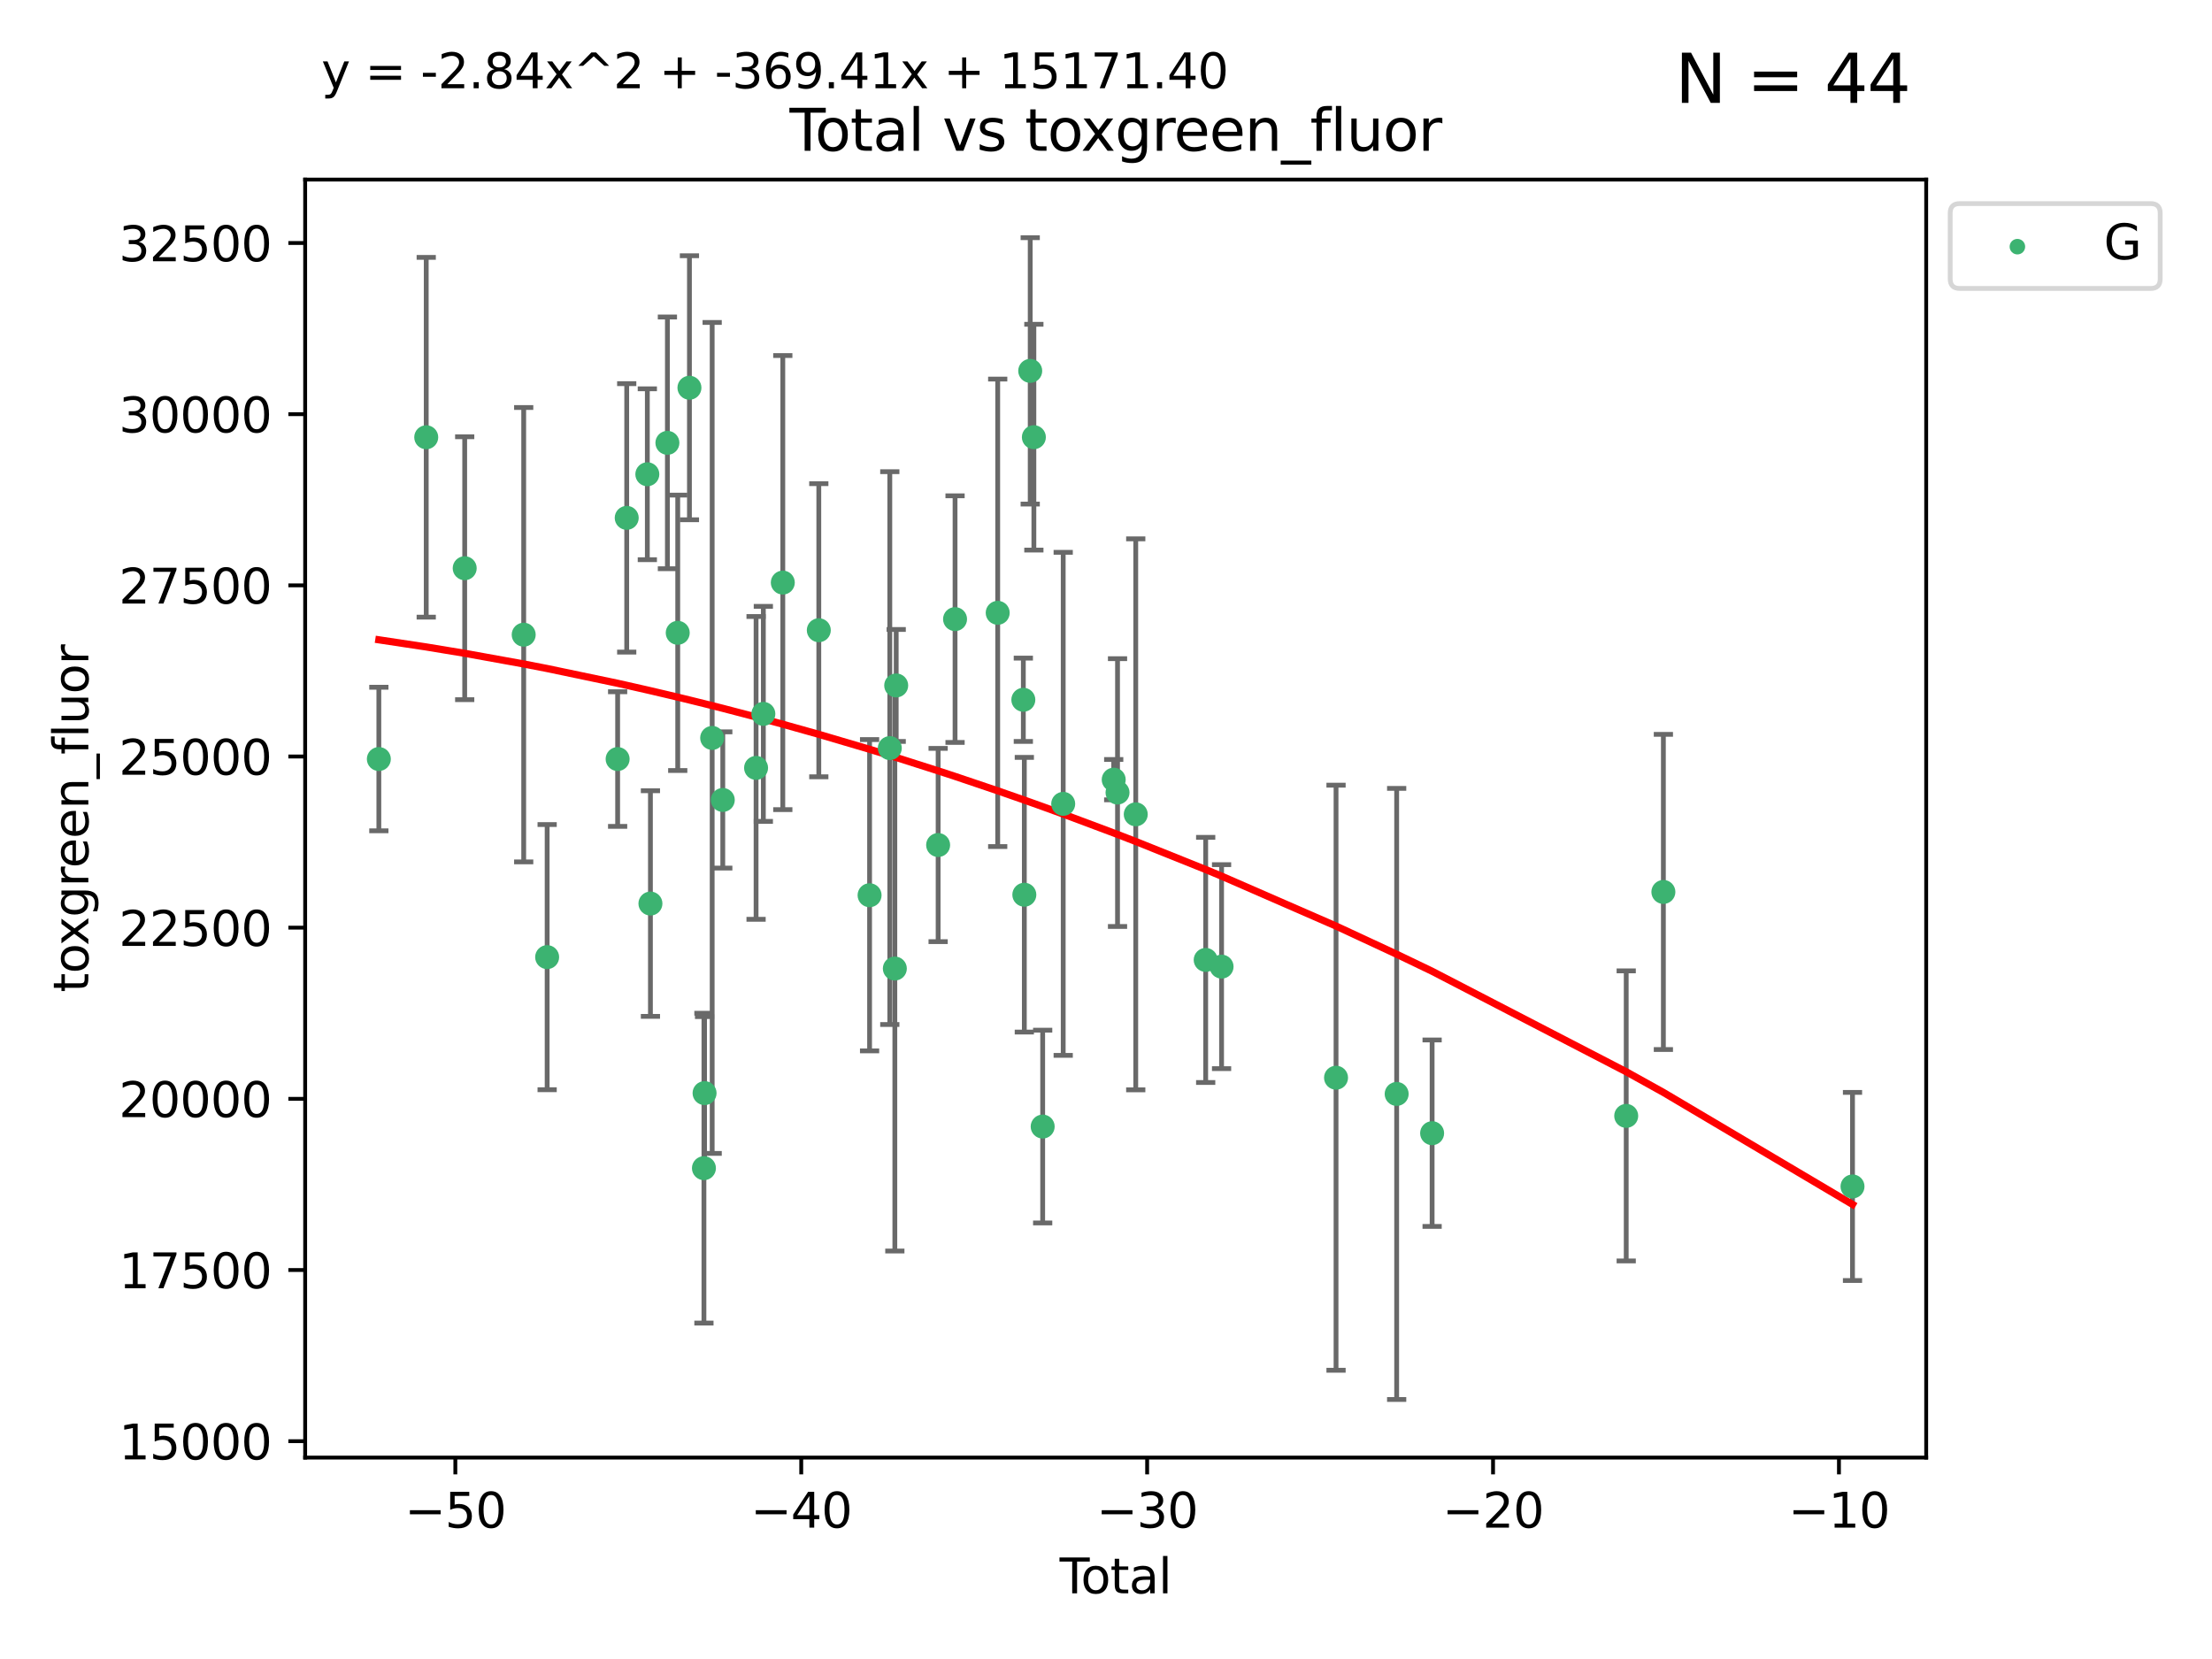 <?xml version="1.0" encoding="utf-8" standalone="no"?>
<!DOCTYPE svg PUBLIC "-//W3C//DTD SVG 1.1//EN"
  "http://www.w3.org/Graphics/SVG/1.1/DTD/svg11.dtd">
<svg xmlns:xlink="http://www.w3.org/1999/xlink" width="460.8pt" height="345.6pt" viewBox="0 0 460.8 345.6" xmlns="http://www.w3.org/2000/svg" version="1.1">
 <defs>
  <style type="text/css">*{stroke-linejoin: round; stroke-linecap: butt}</style>
 </defs>
 <g id="figure_1">
  <g id="patch_1">
   <path d="M 0 345.6 
L 460.8 345.6 
L 460.8 0 
L 0 0 
z
" style="fill: #ffffff"/>
  </g>
  <g id="axes_1">
   <g id="patch_2">
    <path d="M 63.571 303.64 
L 401.26 303.64 
L 401.26 37.411 
L 63.571 37.411 
z
" style="fill: #ffffff"/>
   </g>
   <g id="PathCollection_1">
    <defs>
     <path id="m7660c2200c" d="M 0 1.118 
C 0.297 1.118 0.581 1 0.791 0.791 
C 1 0.581 1.118 0.297 1.118 0 
C 1.118 -0.297 1 -0.581 0.791 -0.791 
C 0.581 -1 0.297 -1.118 0 -1.118 
C -0.297 -1.118 -0.581 -1 -0.791 -0.791 
C -1 -0.581 -1.118 -0.297 -1.118 0 
C -1.118 0.297 -1 0.581 -0.791 0.791 
C -0.581 1 -0.297 1.118 0 1.118 
z
" style="stroke: #3cb371"/>
    </defs>
    <g clip-path="url(#p2920015cc1)">
     <use xlink:href="#m7660c2200c" x="78.921" y="158.12" style="fill: #3cb371; stroke: #3cb371"/>
     <use xlink:href="#m7660c2200c" x="88.792" y="91.091" style="fill: #3cb371; stroke: #3cb371"/>
     <use xlink:href="#m7660c2200c" x="96.805" y="118.37" style="fill: #3cb371; stroke: #3cb371"/>
     <use xlink:href="#m7660c2200c" x="109.096" y="132.218" style="fill: #3cb371; stroke: #3cb371"/>
     <use xlink:href="#m7660c2200c" x="113.98" y="199.386" style="fill: #3cb371; stroke: #3cb371"/>
     <use xlink:href="#m7660c2200c" x="128.664" y="158.123" style="fill: #3cb371; stroke: #3cb371"/>
     <use xlink:href="#m7660c2200c" x="130.556" y="107.882" style="fill: #3cb371; stroke: #3cb371"/>
     <use xlink:href="#m7660c2200c" x="134.852" y="98.795" style="fill: #3cb371; stroke: #3cb371"/>
     <use xlink:href="#m7660c2200c" x="135.497" y="188.227" style="fill: #3cb371; stroke: #3cb371"/>
     <use xlink:href="#m7660c2200c" x="139.033" y="92.253" style="fill: #3cb371; stroke: #3cb371"/>
     <use xlink:href="#m7660c2200c" x="141.185" y="131.827" style="fill: #3cb371; stroke: #3cb371"/>
     <use xlink:href="#m7660c2200c" x="143.623" y="80.774" style="fill: #3cb371; stroke: #3cb371"/>
     <use xlink:href="#m7660c2200c" x="146.642" y="243.35" style="fill: #3cb371; stroke: #3cb371"/>
     <use xlink:href="#m7660c2200c" x="146.775" y="227.716" style="fill: #3cb371; stroke: #3cb371"/>
     <use xlink:href="#m7660c2200c" x="148.358" y="153.724" style="fill: #3cb371; stroke: #3cb371"/>
     <use xlink:href="#m7660c2200c" x="150.568" y="166.645" style="fill: #3cb371; stroke: #3cb371"/>
     <use xlink:href="#m7660c2200c" x="157.504" y="159.966" style="fill: #3cb371; stroke: #3cb371"/>
     <use xlink:href="#m7660c2200c" x="159.019" y="148.714" style="fill: #3cb371; stroke: #3cb371"/>
     <use xlink:href="#m7660c2200c" x="163.072" y="121.362" style="fill: #3cb371; stroke: #3cb371"/>
     <use xlink:href="#m7660c2200c" x="170.572" y="131.288" style="fill: #3cb371; stroke: #3cb371"/>
     <use xlink:href="#m7660c2200c" x="181.15" y="186.492" style="fill: #3cb371; stroke: #3cb371"/>
     <use xlink:href="#m7660c2200c" x="185.362" y="155.843" style="fill: #3cb371; stroke: #3cb371"/>
     <use xlink:href="#m7660c2200c" x="186.412" y="201.766" style="fill: #3cb371; stroke: #3cb371"/>
     <use xlink:href="#m7660c2200c" x="186.695" y="142.792" style="fill: #3cb371; stroke: #3cb371"/>
     <use xlink:href="#m7660c2200c" x="195.43" y="176.034" style="fill: #3cb371; stroke: #3cb371"/>
     <use xlink:href="#m7660c2200c" x="198.955" y="128.973" style="fill: #3cb371; stroke: #3cb371"/>
     <use xlink:href="#m7660c2200c" x="207.84" y="127.661" style="fill: #3cb371; stroke: #3cb371"/>
     <use xlink:href="#m7660c2200c" x="213.179" y="145.776" style="fill: #3cb371; stroke: #3cb371"/>
     <use xlink:href="#m7660c2200c" x="213.387" y="186.388" style="fill: #3cb371; stroke: #3cb371"/>
     <use xlink:href="#m7660c2200c" x="214.613" y="77.259" style="fill: #3cb371; stroke: #3cb371"/>
     <use xlink:href="#m7660c2200c" x="215.374" y="91.076" style="fill: #3cb371; stroke: #3cb371"/>
     <use xlink:href="#m7660c2200c" x="217.208" y="234.684" style="fill: #3cb371; stroke: #3cb371"/>
     <use xlink:href="#m7660c2200c" x="221.485" y="167.457" style="fill: #3cb371; stroke: #3cb371"/>
     <use xlink:href="#m7660c2200c" x="232.007" y="162.419" style="fill: #3cb371; stroke: #3cb371"/>
     <use xlink:href="#m7660c2200c" x="232.802" y="165.106" style="fill: #3cb371; stroke: #3cb371"/>
     <use xlink:href="#m7660c2200c" x="236.597" y="169.642" style="fill: #3cb371; stroke: #3cb371"/>
     <use xlink:href="#m7660c2200c" x="251.167" y="199.969" style="fill: #3cb371; stroke: #3cb371"/>
     <use xlink:href="#m7660c2200c" x="254.476" y="201.37" style="fill: #3cb371; stroke: #3cb371"/>
     <use xlink:href="#m7660c2200c" x="278.321" y="224.508" style="fill: #3cb371; stroke: #3cb371"/>
     <use xlink:href="#m7660c2200c" x="290.95" y="227.887" style="fill: #3cb371; stroke: #3cb371"/>
     <use xlink:href="#m7660c2200c" x="298.336" y="236.065" style="fill: #3cb371; stroke: #3cb371"/>
     <use xlink:href="#m7660c2200c" x="338.77" y="232.46" style="fill: #3cb371; stroke: #3cb371"/>
     <use xlink:href="#m7660c2200c" x="346.513" y="185.808" style="fill: #3cb371; stroke: #3cb371"/>
     <use xlink:href="#m7660c2200c" x="385.911" y="247.161" style="fill: #3cb371; stroke: #3cb371"/>
    </g>
   </g>
   <g id="matplotlib.axis_1">
    <g id="xtick_1">
     <g id="line2d_1">
      <defs>
       <path id="mfbebbba4a6" d="M 0 0 
L 0 3.5 
" style="stroke: #000000; stroke-width: 0.8"/>
      </defs>
      <g>
       <use xlink:href="#mfbebbba4a6" x="94.856" y="303.64" style="stroke: #000000; stroke-width: 0.8"/>
      </g>
     </g>
     <g id="text_1">
      <!-- −50 -->
      <g transform="translate(84.304 318.238)scale(0.1 -0.1)">
       <defs>
        <path id="DejaVuSans-2212" d="M 678 2272 
L 4684 2272 
L 4684 1741 
L 678 1741 
L 678 2272 
z
" transform="scale(0.016)"/>
        <path id="DejaVuSans-35" d="M 691 4666 
L 3169 4666 
L 3169 4134 
L 1269 4134 
L 1269 2991 
Q 1406 3038 1543 3061 
Q 1681 3084 1819 3084 
Q 2600 3084 3056 2656 
Q 3513 2228 3513 1497 
Q 3513 744 3044 326 
Q 2575 -91 1722 -91 
Q 1428 -91 1123 -41 
Q 819 9 494 109 
L 494 744 
Q 775 591 1075 516 
Q 1375 441 1709 441 
Q 2250 441 2565 725 
Q 2881 1009 2881 1497 
Q 2881 1984 2565 2268 
Q 2250 2553 1709 2553 
Q 1456 2553 1204 2497 
Q 953 2441 691 2322 
L 691 4666 
z
" transform="scale(0.016)"/>
        <path id="DejaVuSans-30" d="M 2034 4250 
Q 1547 4250 1301 3770 
Q 1056 3291 1056 2328 
Q 1056 1369 1301 889 
Q 1547 409 2034 409 
Q 2525 409 2770 889 
Q 3016 1369 3016 2328 
Q 3016 3291 2770 3770 
Q 2525 4250 2034 4250 
z
M 2034 4750 
Q 2819 4750 3233 4129 
Q 3647 3509 3647 2328 
Q 3647 1150 3233 529 
Q 2819 -91 2034 -91 
Q 1250 -91 836 529 
Q 422 1150 422 2328 
Q 422 3509 836 4129 
Q 1250 4750 2034 4750 
z
" transform="scale(0.016)"/>
       </defs>
       <use xlink:href="#DejaVuSans-2212"/>
       <use xlink:href="#DejaVuSans-35" x="83.789"/>
       <use xlink:href="#DejaVuSans-30" x="147.412"/>
      </g>
     </g>
    </g>
    <g id="xtick_2">
     <g id="line2d_2">
      <g>
       <use xlink:href="#mfbebbba4a6" x="166.914" y="303.64" style="stroke: #000000; stroke-width: 0.8"/>
      </g>
     </g>
     <g id="text_2">
      <!-- −40 -->
      <g transform="translate(156.361 318.238)scale(0.1 -0.1)">
       <defs>
        <path id="DejaVuSans-34" d="M 2419 4116 
L 825 1625 
L 2419 1625 
L 2419 4116 
z
M 2253 4666 
L 3047 4666 
L 3047 1625 
L 3713 1625 
L 3713 1100 
L 3047 1100 
L 3047 0 
L 2419 0 
L 2419 1100 
L 313 1100 
L 313 1709 
L 2253 4666 
z
" transform="scale(0.016)"/>
       </defs>
       <use xlink:href="#DejaVuSans-2212"/>
       <use xlink:href="#DejaVuSans-34" x="83.789"/>
       <use xlink:href="#DejaVuSans-30" x="147.412"/>
      </g>
     </g>
    </g>
    <g id="xtick_3">
     <g id="line2d_3">
      <g>
       <use xlink:href="#mfbebbba4a6" x="238.971" y="303.64" style="stroke: #000000; stroke-width: 0.8"/>
      </g>
     </g>
     <g id="text_3">
      <!-- −30 -->
      <g transform="translate(228.419 318.238)scale(0.1 -0.1)">
       <defs>
        <path id="DejaVuSans-33" d="M 2597 2516 
Q 3050 2419 3304 2112 
Q 3559 1806 3559 1356 
Q 3559 666 3084 287 
Q 2609 -91 1734 -91 
Q 1441 -91 1130 -33 
Q 819 25 488 141 
L 488 750 
Q 750 597 1062 519 
Q 1375 441 1716 441 
Q 2309 441 2620 675 
Q 2931 909 2931 1356 
Q 2931 1769 2642 2001 
Q 2353 2234 1838 2234 
L 1294 2234 
L 1294 2753 
L 1863 2753 
Q 2328 2753 2575 2939 
Q 2822 3125 2822 3475 
Q 2822 3834 2567 4026 
Q 2313 4219 1838 4219 
Q 1578 4219 1281 4162 
Q 984 4106 628 3988 
L 628 4550 
Q 988 4650 1302 4700 
Q 1616 4750 1894 4750 
Q 2613 4750 3031 4423 
Q 3450 4097 3450 3541 
Q 3450 3153 3228 2886 
Q 3006 2619 2597 2516 
z
" transform="scale(0.016)"/>
       </defs>
       <use xlink:href="#DejaVuSans-2212"/>
       <use xlink:href="#DejaVuSans-33" x="83.789"/>
       <use xlink:href="#DejaVuSans-30" x="147.412"/>
      </g>
     </g>
    </g>
    <g id="xtick_4">
     <g id="line2d_4">
      <g>
       <use xlink:href="#mfbebbba4a6" x="311.029" y="303.64" style="stroke: #000000; stroke-width: 0.8"/>
      </g>
     </g>
     <g id="text_4">
      <!-- −20 -->
      <g transform="translate(300.476 318.238)scale(0.1 -0.1)">
       <defs>
        <path id="DejaVuSans-32" d="M 1228 531 
L 3431 531 
L 3431 0 
L 469 0 
L 469 531 
Q 828 903 1448 1529 
Q 2069 2156 2228 2338 
Q 2531 2678 2651 2914 
Q 2772 3150 2772 3378 
Q 2772 3750 2511 3984 
Q 2250 4219 1831 4219 
Q 1534 4219 1204 4116 
Q 875 4013 500 3803 
L 500 4441 
Q 881 4594 1212 4672 
Q 1544 4750 1819 4750 
Q 2544 4750 2975 4387 
Q 3406 4025 3406 3419 
Q 3406 3131 3298 2873 
Q 3191 2616 2906 2266 
Q 2828 2175 2409 1742 
Q 1991 1309 1228 531 
z
" transform="scale(0.016)"/>
       </defs>
       <use xlink:href="#DejaVuSans-2212"/>
       <use xlink:href="#DejaVuSans-32" x="83.789"/>
       <use xlink:href="#DejaVuSans-30" x="147.412"/>
      </g>
     </g>
    </g>
    <g id="xtick_5">
     <g id="line2d_5">
      <g>
       <use xlink:href="#mfbebbba4a6" x="383.086" y="303.64" style="stroke: #000000; stroke-width: 0.8"/>
      </g>
     </g>
     <g id="text_5">
      <!-- −10 -->
      <g transform="translate(372.534 318.238)scale(0.1 -0.1)">
       <defs>
        <path id="DejaVuSans-31" d="M 794 531 
L 1825 531 
L 1825 4091 
L 703 3866 
L 703 4441 
L 1819 4666 
L 2450 4666 
L 2450 531 
L 3481 531 
L 3481 0 
L 794 0 
L 794 531 
z
" transform="scale(0.016)"/>
       </defs>
       <use xlink:href="#DejaVuSans-2212"/>
       <use xlink:href="#DejaVuSans-31" x="83.789"/>
       <use xlink:href="#DejaVuSans-30" x="147.412"/>
      </g>
     </g>
    </g>
    <g id="text_6">
     <!-- Total -->
     <g transform="translate(220.739 331.917)scale(0.1 -0.1)">
      <defs>
       <path id="DejaVuSans-54" d="M -19 4666 
L 3928 4666 
L 3928 4134 
L 2272 4134 
L 2272 0 
L 1638 0 
L 1638 4134 
L -19 4134 
L -19 4666 
z
" transform="scale(0.016)"/>
       <path id="DejaVuSans-6f" d="M 1959 3097 
Q 1497 3097 1228 2736 
Q 959 2375 959 1747 
Q 959 1119 1226 758 
Q 1494 397 1959 397 
Q 2419 397 2687 759 
Q 2956 1122 2956 1747 
Q 2956 2369 2687 2733 
Q 2419 3097 1959 3097 
z
M 1959 3584 
Q 2709 3584 3137 3096 
Q 3566 2609 3566 1747 
Q 3566 888 3137 398 
Q 2709 -91 1959 -91 
Q 1206 -91 779 398 
Q 353 888 353 1747 
Q 353 2609 779 3096 
Q 1206 3584 1959 3584 
z
" transform="scale(0.016)"/>
       <path id="DejaVuSans-74" d="M 1172 4494 
L 1172 3500 
L 2356 3500 
L 2356 3053 
L 1172 3053 
L 1172 1153 
Q 1172 725 1289 603 
Q 1406 481 1766 481 
L 2356 481 
L 2356 0 
L 1766 0 
Q 1100 0 847 248 
Q 594 497 594 1153 
L 594 3053 
L 172 3053 
L 172 3500 
L 594 3500 
L 594 4494 
L 1172 4494 
z
" transform="scale(0.016)"/>
       <path id="DejaVuSans-61" d="M 2194 1759 
Q 1497 1759 1228 1600 
Q 959 1441 959 1056 
Q 959 750 1161 570 
Q 1363 391 1709 391 
Q 2188 391 2477 730 
Q 2766 1069 2766 1631 
L 2766 1759 
L 2194 1759 
z
M 3341 1997 
L 3341 0 
L 2766 0 
L 2766 531 
Q 2569 213 2275 61 
Q 1981 -91 1556 -91 
Q 1019 -91 701 211 
Q 384 513 384 1019 
Q 384 1609 779 1909 
Q 1175 2209 1959 2209 
L 2766 2209 
L 2766 2266 
Q 2766 2663 2505 2880 
Q 2244 3097 1772 3097 
Q 1472 3097 1187 3025 
Q 903 2953 641 2809 
L 641 3341 
Q 956 3463 1253 3523 
Q 1550 3584 1831 3584 
Q 2591 3584 2966 3190 
Q 3341 2797 3341 1997 
z
" transform="scale(0.016)"/>
       <path id="DejaVuSans-6c" d="M 603 4863 
L 1178 4863 
L 1178 0 
L 603 0 
L 603 4863 
z
" transform="scale(0.016)"/>
      </defs>
      <use xlink:href="#DejaVuSans-54"/>
      <use xlink:href="#DejaVuSans-6f" x="44.084"/>
      <use xlink:href="#DejaVuSans-74" x="105.266"/>
      <use xlink:href="#DejaVuSans-61" x="144.475"/>
      <use xlink:href="#DejaVuSans-6c" x="205.754"/>
     </g>
    </g>
   </g>
   <g id="matplotlib.axis_2">
    <g id="ytick_1">
     <g id="line2d_6">
      <defs>
       <path id="mb301f96740" d="M 0 0 
L -3.5 0 
" style="stroke: #000000; stroke-width: 0.8"/>
      </defs>
      <g>
       <use xlink:href="#mb301f96740" x="63.571" y="300.223" style="stroke: #000000; stroke-width: 0.8"/>
      </g>
     </g>
     <g id="text_7">
      <!-- 15000 -->
      <g transform="translate(24.759 304.022)scale(0.1 -0.1)">
       <use xlink:href="#DejaVuSans-31"/>
       <use xlink:href="#DejaVuSans-35" x="63.623"/>
       <use xlink:href="#DejaVuSans-30" x="127.246"/>
       <use xlink:href="#DejaVuSans-30" x="190.869"/>
       <use xlink:href="#DejaVuSans-30" x="254.492"/>
      </g>
     </g>
    </g>
    <g id="ytick_2">
     <g id="line2d_7">
      <g>
       <use xlink:href="#mb301f96740" x="63.571" y="264.566" style="stroke: #000000; stroke-width: 0.8"/>
      </g>
     </g>
     <g id="text_8">
      <!-- 17500 -->
      <g transform="translate(24.759 268.365)scale(0.1 -0.1)">
       <defs>
        <path id="DejaVuSans-37" d="M 525 4666 
L 3525 4666 
L 3525 4397 
L 1831 0 
L 1172 0 
L 2766 4134 
L 525 4134 
L 525 4666 
z
" transform="scale(0.016)"/>
       </defs>
       <use xlink:href="#DejaVuSans-31"/>
       <use xlink:href="#DejaVuSans-37" x="63.623"/>
       <use xlink:href="#DejaVuSans-35" x="127.246"/>
       <use xlink:href="#DejaVuSans-30" x="190.869"/>
       <use xlink:href="#DejaVuSans-30" x="254.492"/>
      </g>
     </g>
    </g>
    <g id="ytick_3">
     <g id="line2d_8">
      <g>
       <use xlink:href="#mb301f96740" x="63.571" y="228.908" style="stroke: #000000; stroke-width: 0.8"/>
      </g>
     </g>
     <g id="text_9">
      <!-- 20000 -->
      <g transform="translate(24.759 232.707)scale(0.1 -0.1)">
       <use xlink:href="#DejaVuSans-32"/>
       <use xlink:href="#DejaVuSans-30" x="63.623"/>
       <use xlink:href="#DejaVuSans-30" x="127.246"/>
       <use xlink:href="#DejaVuSans-30" x="190.869"/>
       <use xlink:href="#DejaVuSans-30" x="254.492"/>
      </g>
     </g>
    </g>
    <g id="ytick_4">
     <g id="line2d_9">
      <g>
       <use xlink:href="#mb301f96740" x="63.571" y="193.251" style="stroke: #000000; stroke-width: 0.8"/>
      </g>
     </g>
     <g id="text_10">
      <!-- 22500 -->
      <g transform="translate(24.759 197.05)scale(0.1 -0.1)">
       <use xlink:href="#DejaVuSans-32"/>
       <use xlink:href="#DejaVuSans-32" x="63.623"/>
       <use xlink:href="#DejaVuSans-35" x="127.246"/>
       <use xlink:href="#DejaVuSans-30" x="190.869"/>
       <use xlink:href="#DejaVuSans-30" x="254.492"/>
      </g>
     </g>
    </g>
    <g id="ytick_5">
     <g id="line2d_10">
      <g>
       <use xlink:href="#mb301f96740" x="63.571" y="157.593" style="stroke: #000000; stroke-width: 0.8"/>
      </g>
     </g>
     <g id="text_11">
      <!-- 25000 -->
      <g transform="translate(24.759 161.392)scale(0.1 -0.1)">
       <use xlink:href="#DejaVuSans-32"/>
       <use xlink:href="#DejaVuSans-35" x="63.623"/>
       <use xlink:href="#DejaVuSans-30" x="127.246"/>
       <use xlink:href="#DejaVuSans-30" x="190.869"/>
       <use xlink:href="#DejaVuSans-30" x="254.492"/>
      </g>
     </g>
    </g>
    <g id="ytick_6">
     <g id="line2d_11">
      <g>
       <use xlink:href="#mb301f96740" x="63.571" y="121.935" style="stroke: #000000; stroke-width: 0.8"/>
      </g>
     </g>
     <g id="text_12">
      <!-- 27500 -->
      <g transform="translate(24.759 125.735)scale(0.1 -0.1)">
       <use xlink:href="#DejaVuSans-32"/>
       <use xlink:href="#DejaVuSans-37" x="63.623"/>
       <use xlink:href="#DejaVuSans-35" x="127.246"/>
       <use xlink:href="#DejaVuSans-30" x="190.869"/>
       <use xlink:href="#DejaVuSans-30" x="254.492"/>
      </g>
     </g>
    </g>
    <g id="ytick_7">
     <g id="line2d_12">
      <g>
       <use xlink:href="#mb301f96740" x="63.571" y="86.278" style="stroke: #000000; stroke-width: 0.8"/>
      </g>
     </g>
     <g id="text_13">
      <!-- 30000 -->
      <g transform="translate(24.759 90.077)scale(0.1 -0.1)">
       <use xlink:href="#DejaVuSans-33"/>
       <use xlink:href="#DejaVuSans-30" x="63.623"/>
       <use xlink:href="#DejaVuSans-30" x="127.246"/>
       <use xlink:href="#DejaVuSans-30" x="190.869"/>
       <use xlink:href="#DejaVuSans-30" x="254.492"/>
      </g>
     </g>
    </g>
    <g id="ytick_8">
     <g id="line2d_13">
      <g>
       <use xlink:href="#mb301f96740" x="63.571" y="50.62" style="stroke: #000000; stroke-width: 0.8"/>
      </g>
     </g>
     <g id="text_14">
      <!-- 32500 -->
      <g transform="translate(24.759 54.42)scale(0.1 -0.1)">
       <use xlink:href="#DejaVuSans-33"/>
       <use xlink:href="#DejaVuSans-32" x="63.623"/>
       <use xlink:href="#DejaVuSans-35" x="127.246"/>
       <use xlink:href="#DejaVuSans-30" x="190.869"/>
       <use xlink:href="#DejaVuSans-30" x="254.492"/>
      </g>
     </g>
    </g>
    <g id="text_15">
     <!-- toxgreen_fluor -->
     <g transform="translate(18.401 206.72)rotate(-90)scale(0.1 -0.1)">
      <defs>
       <path id="DejaVuSans-78" d="M 3513 3500 
L 2247 1797 
L 3578 0 
L 2900 0 
L 1881 1375 
L 863 0 
L 184 0 
L 1544 1831 
L 300 3500 
L 978 3500 
L 1906 2253 
L 2834 3500 
L 3513 3500 
z
" transform="scale(0.016)"/>
       <path id="DejaVuSans-67" d="M 2906 1791 
Q 2906 2416 2648 2759 
Q 2391 3103 1925 3103 
Q 1463 3103 1205 2759 
Q 947 2416 947 1791 
Q 947 1169 1205 825 
Q 1463 481 1925 481 
Q 2391 481 2648 825 
Q 2906 1169 2906 1791 
z
M 3481 434 
Q 3481 -459 3084 -895 
Q 2688 -1331 1869 -1331 
Q 1566 -1331 1297 -1286 
Q 1028 -1241 775 -1147 
L 775 -588 
Q 1028 -725 1275 -790 
Q 1522 -856 1778 -856 
Q 2344 -856 2625 -561 
Q 2906 -266 2906 331 
L 2906 616 
Q 2728 306 2450 153 
Q 2172 0 1784 0 
Q 1141 0 747 490 
Q 353 981 353 1791 
Q 353 2603 747 3093 
Q 1141 3584 1784 3584 
Q 2172 3584 2450 3431 
Q 2728 3278 2906 2969 
L 2906 3500 
L 3481 3500 
L 3481 434 
z
" transform="scale(0.016)"/>
       <path id="DejaVuSans-72" d="M 2631 2963 
Q 2534 3019 2420 3045 
Q 2306 3072 2169 3072 
Q 1681 3072 1420 2755 
Q 1159 2438 1159 1844 
L 1159 0 
L 581 0 
L 581 3500 
L 1159 3500 
L 1159 2956 
Q 1341 3275 1631 3429 
Q 1922 3584 2338 3584 
Q 2397 3584 2469 3576 
Q 2541 3569 2628 3553 
L 2631 2963 
z
" transform="scale(0.016)"/>
       <path id="DejaVuSans-65" d="M 3597 1894 
L 3597 1613 
L 953 1613 
Q 991 1019 1311 708 
Q 1631 397 2203 397 
Q 2534 397 2845 478 
Q 3156 559 3463 722 
L 3463 178 
Q 3153 47 2828 -22 
Q 2503 -91 2169 -91 
Q 1331 -91 842 396 
Q 353 884 353 1716 
Q 353 2575 817 3079 
Q 1281 3584 2069 3584 
Q 2775 3584 3186 3129 
Q 3597 2675 3597 1894 
z
M 3022 2063 
Q 3016 2534 2758 2815 
Q 2500 3097 2075 3097 
Q 1594 3097 1305 2825 
Q 1016 2553 972 2059 
L 3022 2063 
z
" transform="scale(0.016)"/>
       <path id="DejaVuSans-6e" d="M 3513 2113 
L 3513 0 
L 2938 0 
L 2938 2094 
Q 2938 2591 2744 2837 
Q 2550 3084 2163 3084 
Q 1697 3084 1428 2787 
Q 1159 2491 1159 1978 
L 1159 0 
L 581 0 
L 581 3500 
L 1159 3500 
L 1159 2956 
Q 1366 3272 1645 3428 
Q 1925 3584 2291 3584 
Q 2894 3584 3203 3211 
Q 3513 2838 3513 2113 
z
" transform="scale(0.016)"/>
       <path id="DejaVuSans-5f" d="M 3263 -1063 
L 3263 -1509 
L -63 -1509 
L -63 -1063 
L 3263 -1063 
z
" transform="scale(0.016)"/>
       <path id="DejaVuSans-66" d="M 2375 4863 
L 2375 4384 
L 1825 4384 
Q 1516 4384 1395 4259 
Q 1275 4134 1275 3809 
L 1275 3500 
L 2222 3500 
L 2222 3053 
L 1275 3053 
L 1275 0 
L 697 0 
L 697 3053 
L 147 3053 
L 147 3500 
L 697 3500 
L 697 3744 
Q 697 4328 969 4595 
Q 1241 4863 1831 4863 
L 2375 4863 
z
" transform="scale(0.016)"/>
       <path id="DejaVuSans-75" d="M 544 1381 
L 544 3500 
L 1119 3500 
L 1119 1403 
Q 1119 906 1312 657 
Q 1506 409 1894 409 
Q 2359 409 2629 706 
Q 2900 1003 2900 1516 
L 2900 3500 
L 3475 3500 
L 3475 0 
L 2900 0 
L 2900 538 
Q 2691 219 2414 64 
Q 2138 -91 1772 -91 
Q 1169 -91 856 284 
Q 544 659 544 1381 
z
M 1991 3584 
L 1991 3584 
z
" transform="scale(0.016)"/>
      </defs>
      <use xlink:href="#DejaVuSans-74"/>
      <use xlink:href="#DejaVuSans-6f" x="39.209"/>
      <use xlink:href="#DejaVuSans-78" x="97.266"/>
      <use xlink:href="#DejaVuSans-67" x="156.445"/>
      <use xlink:href="#DejaVuSans-72" x="219.922"/>
      <use xlink:href="#DejaVuSans-65" x="258.785"/>
      <use xlink:href="#DejaVuSans-65" x="320.309"/>
      <use xlink:href="#DejaVuSans-6e" x="381.832"/>
      <use xlink:href="#DejaVuSans-5f" x="445.211"/>
      <use xlink:href="#DejaVuSans-66" x="495.211"/>
      <use xlink:href="#DejaVuSans-6c" x="530.416"/>
      <use xlink:href="#DejaVuSans-75" x="558.199"/>
      <use xlink:href="#DejaVuSans-6f" x="621.578"/>
      <use xlink:href="#DejaVuSans-72" x="682.76"/>
     </g>
    </g>
   </g>
   <g id="LineCollection_1">
    <path d="M 78.921 173.073 
L 78.921 143.168 
" clip-path="url(#p2920015cc1)" style="fill: none; stroke: #696969"/>
    <path d="M 88.792 128.563 
L 88.792 53.62 
" clip-path="url(#p2920015cc1)" style="fill: none; stroke: #696969"/>
    <path d="M 96.805 145.753 
L 96.805 90.988 
" clip-path="url(#p2920015cc1)" style="fill: none; stroke: #696969"/>
    <path d="M 109.096 179.547 
L 109.096 84.889 
" clip-path="url(#p2920015cc1)" style="fill: none; stroke: #696969"/>
    <path d="M 113.98 227.007 
L 113.98 171.764 
" clip-path="url(#p2920015cc1)" style="fill: none; stroke: #696969"/>
    <path d="M 128.664 172.145 
L 128.664 144.102 
" clip-path="url(#p2920015cc1)" style="fill: none; stroke: #696969"/>
    <path d="M 130.556 135.845 
L 130.556 79.919 
" clip-path="url(#p2920015cc1)" style="fill: none; stroke: #696969"/>
    <path d="M 134.852 116.597 
L 134.852 80.993 
" clip-path="url(#p2920015cc1)" style="fill: none; stroke: #696969"/>
    <path d="M 135.497 211.729 
L 135.497 164.724 
" clip-path="url(#p2920015cc1)" style="fill: none; stroke: #696969"/>
    <path d="M 139.033 118.473 
L 139.033 66.034 
" clip-path="url(#p2920015cc1)" style="fill: none; stroke: #696969"/>
    <path d="M 141.185 160.515 
L 141.185 103.139 
" clip-path="url(#p2920015cc1)" style="fill: none; stroke: #696969"/>
    <path d="M 143.623 108.274 
L 143.623 53.274 
" clip-path="url(#p2920015cc1)" style="fill: none; stroke: #696969"/>
    <path d="M 146.642 275.621 
L 146.642 211.08 
" clip-path="url(#p2920015cc1)" style="fill: none; stroke: #696969"/>
    <path d="M 146.775 243.655 
L 146.775 211.778 
" clip-path="url(#p2920015cc1)" style="fill: none; stroke: #696969"/>
    <path d="M 148.358 240.277 
L 148.358 67.171 
" clip-path="url(#p2920015cc1)" style="fill: none; stroke: #696969"/>
    <path d="M 150.568 180.834 
L 150.568 152.456 
" clip-path="url(#p2920015cc1)" style="fill: none; stroke: #696969"/>
    <path d="M 157.504 191.509 
L 157.504 128.424 
" clip-path="url(#p2920015cc1)" style="fill: none; stroke: #696969"/>
    <path d="M 159.019 171.111 
L 159.019 126.317 
" clip-path="url(#p2920015cc1)" style="fill: none; stroke: #696969"/>
    <path d="M 163.072 168.659 
L 163.072 74.066 
" clip-path="url(#p2920015cc1)" style="fill: none; stroke: #696969"/>
    <path d="M 170.572 161.82 
L 170.572 100.756 
" clip-path="url(#p2920015cc1)" style="fill: none; stroke: #696969"/>
    <path d="M 181.15 218.918 
L 181.15 154.067 
" clip-path="url(#p2920015cc1)" style="fill: none; stroke: #696969"/>
    <path d="M 185.362 213.427 
L 185.362 98.258 
" clip-path="url(#p2920015cc1)" style="fill: none; stroke: #696969"/>
    <path d="M 186.412 260.606 
L 186.412 142.926 
" clip-path="url(#p2920015cc1)" style="fill: none; stroke: #696969"/>
    <path d="M 186.695 154.452 
L 186.695 131.132 
" clip-path="url(#p2920015cc1)" style="fill: none; stroke: #696969"/>
    <path d="M 195.43 196.161 
L 195.43 155.907 
" clip-path="url(#p2920015cc1)" style="fill: none; stroke: #696969"/>
    <path d="M 198.955 154.659 
L 198.955 103.287 
" clip-path="url(#p2920015cc1)" style="fill: none; stroke: #696969"/>
    <path d="M 207.84 176.351 
L 207.84 78.971 
" clip-path="url(#p2920015cc1)" style="fill: none; stroke: #696969"/>
    <path d="M 213.179 154.455 
L 213.179 137.098 
" clip-path="url(#p2920015cc1)" style="fill: none; stroke: #696969"/>
    <path d="M 213.387 214.996 
L 213.387 157.779 
" clip-path="url(#p2920015cc1)" style="fill: none; stroke: #696969"/>
    <path d="M 214.613 105.006 
L 214.613 49.513 
" clip-path="url(#p2920015cc1)" style="fill: none; stroke: #696969"/>
    <path d="M 215.374 114.594 
L 215.374 67.557 
" clip-path="url(#p2920015cc1)" style="fill: none; stroke: #696969"/>
    <path d="M 217.208 254.763 
L 217.208 214.606 
" clip-path="url(#p2920015cc1)" style="fill: none; stroke: #696969"/>
    <path d="M 221.485 219.853 
L 221.485 115.061 
" clip-path="url(#p2920015cc1)" style="fill: none; stroke: #696969"/>
    <path d="M 232.007 166.621 
L 232.007 158.217 
" clip-path="url(#p2920015cc1)" style="fill: none; stroke: #696969"/>
    <path d="M 232.802 192.998 
L 232.802 137.215 
" clip-path="url(#p2920015cc1)" style="fill: none; stroke: #696969"/>
    <path d="M 236.597 227.034 
L 236.597 112.25 
" clip-path="url(#p2920015cc1)" style="fill: none; stroke: #696969"/>
    <path d="M 251.167 225.502 
L 251.167 174.435 
" clip-path="url(#p2920015cc1)" style="fill: none; stroke: #696969"/>
    <path d="M 254.476 222.619 
L 254.476 180.122 
" clip-path="url(#p2920015cc1)" style="fill: none; stroke: #696969"/>
    <path d="M 278.321 285.451 
L 278.321 163.564 
" clip-path="url(#p2920015cc1)" style="fill: none; stroke: #696969"/>
    <path d="M 290.95 291.539 
L 290.95 164.235 
" clip-path="url(#p2920015cc1)" style="fill: none; stroke: #696969"/>
    <path d="M 298.336 255.485 
L 298.336 216.646 
" clip-path="url(#p2920015cc1)" style="fill: none; stroke: #696969"/>
    <path d="M 338.77 262.671 
L 338.77 202.249 
" clip-path="url(#p2920015cc1)" style="fill: none; stroke: #696969"/>
    <path d="M 346.513 218.635 
L 346.513 152.98 
" clip-path="url(#p2920015cc1)" style="fill: none; stroke: #696969"/>
    <path d="M 385.911 266.753 
L 385.911 227.569 
" clip-path="url(#p2920015cc1)" style="fill: none; stroke: #696969"/>
   </g>
   <g id="line2d_14">
    <defs>
     <path id="m410ba848ae" d="M 2 0 
L -2 -0 
" style="stroke: #696969"/>
    </defs>
    <g clip-path="url(#p2920015cc1)">
     <use xlink:href="#m410ba848ae" x="78.921" y="173.073" style="fill: #696969; stroke: #696969"/>
     <use xlink:href="#m410ba848ae" x="88.792" y="128.563" style="fill: #696969; stroke: #696969"/>
     <use xlink:href="#m410ba848ae" x="96.805" y="145.753" style="fill: #696969; stroke: #696969"/>
     <use xlink:href="#m410ba848ae" x="109.096" y="179.547" style="fill: #696969; stroke: #696969"/>
     <use xlink:href="#m410ba848ae" x="113.98" y="227.007" style="fill: #696969; stroke: #696969"/>
     <use xlink:href="#m410ba848ae" x="128.664" y="172.145" style="fill: #696969; stroke: #696969"/>
     <use xlink:href="#m410ba848ae" x="130.556" y="135.845" style="fill: #696969; stroke: #696969"/>
     <use xlink:href="#m410ba848ae" x="134.852" y="116.597" style="fill: #696969; stroke: #696969"/>
     <use xlink:href="#m410ba848ae" x="135.497" y="211.729" style="fill: #696969; stroke: #696969"/>
     <use xlink:href="#m410ba848ae" x="139.033" y="118.473" style="fill: #696969; stroke: #696969"/>
     <use xlink:href="#m410ba848ae" x="141.185" y="160.515" style="fill: #696969; stroke: #696969"/>
     <use xlink:href="#m410ba848ae" x="143.623" y="108.274" style="fill: #696969; stroke: #696969"/>
     <use xlink:href="#m410ba848ae" x="146.642" y="275.621" style="fill: #696969; stroke: #696969"/>
     <use xlink:href="#m410ba848ae" x="146.775" y="243.655" style="fill: #696969; stroke: #696969"/>
     <use xlink:href="#m410ba848ae" x="148.358" y="240.277" style="fill: #696969; stroke: #696969"/>
     <use xlink:href="#m410ba848ae" x="150.568" y="180.834" style="fill: #696969; stroke: #696969"/>
     <use xlink:href="#m410ba848ae" x="157.504" y="191.509" style="fill: #696969; stroke: #696969"/>
     <use xlink:href="#m410ba848ae" x="159.019" y="171.111" style="fill: #696969; stroke: #696969"/>
     <use xlink:href="#m410ba848ae" x="163.072" y="168.659" style="fill: #696969; stroke: #696969"/>
     <use xlink:href="#m410ba848ae" x="170.572" y="161.82" style="fill: #696969; stroke: #696969"/>
     <use xlink:href="#m410ba848ae" x="181.15" y="218.918" style="fill: #696969; stroke: #696969"/>
     <use xlink:href="#m410ba848ae" x="185.362" y="213.427" style="fill: #696969; stroke: #696969"/>
     <use xlink:href="#m410ba848ae" x="186.412" y="260.606" style="fill: #696969; stroke: #696969"/>
     <use xlink:href="#m410ba848ae" x="186.695" y="154.452" style="fill: #696969; stroke: #696969"/>
     <use xlink:href="#m410ba848ae" x="195.43" y="196.161" style="fill: #696969; stroke: #696969"/>
     <use xlink:href="#m410ba848ae" x="198.955" y="154.659" style="fill: #696969; stroke: #696969"/>
     <use xlink:href="#m410ba848ae" x="207.84" y="176.351" style="fill: #696969; stroke: #696969"/>
     <use xlink:href="#m410ba848ae" x="213.179" y="154.455" style="fill: #696969; stroke: #696969"/>
     <use xlink:href="#m410ba848ae" x="213.387" y="214.996" style="fill: #696969; stroke: #696969"/>
     <use xlink:href="#m410ba848ae" x="214.613" y="105.006" style="fill: #696969; stroke: #696969"/>
     <use xlink:href="#m410ba848ae" x="215.374" y="114.594" style="fill: #696969; stroke: #696969"/>
     <use xlink:href="#m410ba848ae" x="217.208" y="254.763" style="fill: #696969; stroke: #696969"/>
     <use xlink:href="#m410ba848ae" x="221.485" y="219.853" style="fill: #696969; stroke: #696969"/>
     <use xlink:href="#m410ba848ae" x="232.007" y="166.621" style="fill: #696969; stroke: #696969"/>
     <use xlink:href="#m410ba848ae" x="232.802" y="192.998" style="fill: #696969; stroke: #696969"/>
     <use xlink:href="#m410ba848ae" x="236.597" y="227.034" style="fill: #696969; stroke: #696969"/>
     <use xlink:href="#m410ba848ae" x="251.167" y="225.502" style="fill: #696969; stroke: #696969"/>
     <use xlink:href="#m410ba848ae" x="254.476" y="222.619" style="fill: #696969; stroke: #696969"/>
     <use xlink:href="#m410ba848ae" x="278.321" y="285.451" style="fill: #696969; stroke: #696969"/>
     <use xlink:href="#m410ba848ae" x="290.95" y="291.539" style="fill: #696969; stroke: #696969"/>
     <use xlink:href="#m410ba848ae" x="298.336" y="255.485" style="fill: #696969; stroke: #696969"/>
     <use xlink:href="#m410ba848ae" x="338.77" y="262.671" style="fill: #696969; stroke: #696969"/>
     <use xlink:href="#m410ba848ae" x="346.513" y="218.635" style="fill: #696969; stroke: #696969"/>
     <use xlink:href="#m410ba848ae" x="385.911" y="266.753" style="fill: #696969; stroke: #696969"/>
    </g>
   </g>
   <g id="line2d_15">
    <g clip-path="url(#p2920015cc1)">
     <use xlink:href="#m410ba848ae" x="78.921" y="143.168" style="fill: #696969; stroke: #696969"/>
     <use xlink:href="#m410ba848ae" x="88.792" y="53.62" style="fill: #696969; stroke: #696969"/>
     <use xlink:href="#m410ba848ae" x="96.805" y="90.988" style="fill: #696969; stroke: #696969"/>
     <use xlink:href="#m410ba848ae" x="109.096" y="84.889" style="fill: #696969; stroke: #696969"/>
     <use xlink:href="#m410ba848ae" x="113.98" y="171.764" style="fill: #696969; stroke: #696969"/>
     <use xlink:href="#m410ba848ae" x="128.664" y="144.102" style="fill: #696969; stroke: #696969"/>
     <use xlink:href="#m410ba848ae" x="130.556" y="79.919" style="fill: #696969; stroke: #696969"/>
     <use xlink:href="#m410ba848ae" x="134.852" y="80.993" style="fill: #696969; stroke: #696969"/>
     <use xlink:href="#m410ba848ae" x="135.497" y="164.724" style="fill: #696969; stroke: #696969"/>
     <use xlink:href="#m410ba848ae" x="139.033" y="66.034" style="fill: #696969; stroke: #696969"/>
     <use xlink:href="#m410ba848ae" x="141.185" y="103.139" style="fill: #696969; stroke: #696969"/>
     <use xlink:href="#m410ba848ae" x="143.623" y="53.274" style="fill: #696969; stroke: #696969"/>
     <use xlink:href="#m410ba848ae" x="146.642" y="211.08" style="fill: #696969; stroke: #696969"/>
     <use xlink:href="#m410ba848ae" x="146.775" y="211.778" style="fill: #696969; stroke: #696969"/>
     <use xlink:href="#m410ba848ae" x="148.358" y="67.171" style="fill: #696969; stroke: #696969"/>
     <use xlink:href="#m410ba848ae" x="150.568" y="152.456" style="fill: #696969; stroke: #696969"/>
     <use xlink:href="#m410ba848ae" x="157.504" y="128.424" style="fill: #696969; stroke: #696969"/>
     <use xlink:href="#m410ba848ae" x="159.019" y="126.317" style="fill: #696969; stroke: #696969"/>
     <use xlink:href="#m410ba848ae" x="163.072" y="74.066" style="fill: #696969; stroke: #696969"/>
     <use xlink:href="#m410ba848ae" x="170.572" y="100.756" style="fill: #696969; stroke: #696969"/>
     <use xlink:href="#m410ba848ae" x="181.15" y="154.067" style="fill: #696969; stroke: #696969"/>
     <use xlink:href="#m410ba848ae" x="185.362" y="98.258" style="fill: #696969; stroke: #696969"/>
     <use xlink:href="#m410ba848ae" x="186.412" y="142.926" style="fill: #696969; stroke: #696969"/>
     <use xlink:href="#m410ba848ae" x="186.695" y="131.132" style="fill: #696969; stroke: #696969"/>
     <use xlink:href="#m410ba848ae" x="195.43" y="155.907" style="fill: #696969; stroke: #696969"/>
     <use xlink:href="#m410ba848ae" x="198.955" y="103.287" style="fill: #696969; stroke: #696969"/>
     <use xlink:href="#m410ba848ae" x="207.84" y="78.971" style="fill: #696969; stroke: #696969"/>
     <use xlink:href="#m410ba848ae" x="213.179" y="137.098" style="fill: #696969; stroke: #696969"/>
     <use xlink:href="#m410ba848ae" x="213.387" y="157.779" style="fill: #696969; stroke: #696969"/>
     <use xlink:href="#m410ba848ae" x="214.613" y="49.513" style="fill: #696969; stroke: #696969"/>
     <use xlink:href="#m410ba848ae" x="215.374" y="67.557" style="fill: #696969; stroke: #696969"/>
     <use xlink:href="#m410ba848ae" x="217.208" y="214.606" style="fill: #696969; stroke: #696969"/>
     <use xlink:href="#m410ba848ae" x="221.485" y="115.061" style="fill: #696969; stroke: #696969"/>
     <use xlink:href="#m410ba848ae" x="232.007" y="158.217" style="fill: #696969; stroke: #696969"/>
     <use xlink:href="#m410ba848ae" x="232.802" y="137.215" style="fill: #696969; stroke: #696969"/>
     <use xlink:href="#m410ba848ae" x="236.597" y="112.25" style="fill: #696969; stroke: #696969"/>
     <use xlink:href="#m410ba848ae" x="251.167" y="174.435" style="fill: #696969; stroke: #696969"/>
     <use xlink:href="#m410ba848ae" x="254.476" y="180.122" style="fill: #696969; stroke: #696969"/>
     <use xlink:href="#m410ba848ae" x="278.321" y="163.564" style="fill: #696969; stroke: #696969"/>
     <use xlink:href="#m410ba848ae" x="290.95" y="164.235" style="fill: #696969; stroke: #696969"/>
     <use xlink:href="#m410ba848ae" x="298.336" y="216.646" style="fill: #696969; stroke: #696969"/>
     <use xlink:href="#m410ba848ae" x="338.77" y="202.249" style="fill: #696969; stroke: #696969"/>
     <use xlink:href="#m410ba848ae" x="346.513" y="152.98" style="fill: #696969; stroke: #696969"/>
     <use xlink:href="#m410ba848ae" x="385.911" y="227.569" style="fill: #696969; stroke: #696969"/>
    </g>
   </g>
   <g id="line2d_16">
    <path d="M 78.921 133.283 
L 88.792 134.773 
L 96.805 136.094 
L 109.096 138.317 
L 113.98 139.265 
L 128.664 142.342 
L 130.556 142.763 
L 134.852 143.739 
L 135.497 143.888 
L 139.033 144.717 
L 141.185 145.231 
L 143.623 145.822 
L 146.642 146.567 
L 146.775 146.6 
L 148.358 146.997 
L 150.568 147.557 
L 157.504 149.365 
L 159.019 149.77 
L 163.072 150.871 
L 170.572 152.975 
L 181.15 156.093 
L 185.362 157.383 
L 186.412 157.709 
L 186.695 157.797 
L 195.43 160.58 
L 198.955 161.736 
L 207.84 164.737 
L 213.179 166.6 
L 213.387 166.674 
L 214.613 167.108 
L 215.374 167.379 
L 217.208 168.035 
L 221.485 169.587 
L 232.007 173.525 
L 232.802 173.829 
L 236.597 175.297 
L 251.167 181.14 
L 254.476 182.514 
L 278.321 192.915 
L 290.95 198.785 
L 298.336 202.333 
L 338.77 223.267 
L 346.513 227.568 
L 385.911 250.9 
" clip-path="url(#p2920015cc1)" style="fill: none; stroke: #ff0000; stroke-width: 1.5; stroke-linecap: square"/>
   </g>
   <g id="line2d_17">
    <defs>
     <path id="m5cffc2055a" d="M 0 2 
C 0.53 2 1.039 1.789 1.414 1.414 
C 1.789 1.039 2 0.53 2 0 
C 2 -0.53 1.789 -1.039 1.414 -1.414 
C 1.039 -1.789 0.53 -2 0 -2 
C -0.53 -2 -1.039 -1.789 -1.414 -1.414 
C -1.789 -1.039 -2 -0.53 -2 0 
C -2 0.53 -1.789 1.039 -1.414 1.414 
C -1.039 1.789 -0.53 2 0 2 
z
" style="stroke: #3cb371"/>
    </defs>
    <g clip-path="url(#p2920015cc1)">
     <use xlink:href="#m5cffc2055a" x="78.921" y="158.12" style="fill: #3cb371; stroke: #3cb371"/>
     <use xlink:href="#m5cffc2055a" x="88.792" y="91.091" style="fill: #3cb371; stroke: #3cb371"/>
     <use xlink:href="#m5cffc2055a" x="96.805" y="118.37" style="fill: #3cb371; stroke: #3cb371"/>
     <use xlink:href="#m5cffc2055a" x="109.096" y="132.218" style="fill: #3cb371; stroke: #3cb371"/>
     <use xlink:href="#m5cffc2055a" x="113.98" y="199.386" style="fill: #3cb371; stroke: #3cb371"/>
     <use xlink:href="#m5cffc2055a" x="128.664" y="158.123" style="fill: #3cb371; stroke: #3cb371"/>
     <use xlink:href="#m5cffc2055a" x="130.556" y="107.882" style="fill: #3cb371; stroke: #3cb371"/>
     <use xlink:href="#m5cffc2055a" x="134.852" y="98.795" style="fill: #3cb371; stroke: #3cb371"/>
     <use xlink:href="#m5cffc2055a" x="135.497" y="188.227" style="fill: #3cb371; stroke: #3cb371"/>
     <use xlink:href="#m5cffc2055a" x="139.033" y="92.253" style="fill: #3cb371; stroke: #3cb371"/>
     <use xlink:href="#m5cffc2055a" x="141.185" y="131.827" style="fill: #3cb371; stroke: #3cb371"/>
     <use xlink:href="#m5cffc2055a" x="143.623" y="80.774" style="fill: #3cb371; stroke: #3cb371"/>
     <use xlink:href="#m5cffc2055a" x="146.642" y="243.35" style="fill: #3cb371; stroke: #3cb371"/>
     <use xlink:href="#m5cffc2055a" x="146.775" y="227.716" style="fill: #3cb371; stroke: #3cb371"/>
     <use xlink:href="#m5cffc2055a" x="148.358" y="153.724" style="fill: #3cb371; stroke: #3cb371"/>
     <use xlink:href="#m5cffc2055a" x="150.568" y="166.645" style="fill: #3cb371; stroke: #3cb371"/>
     <use xlink:href="#m5cffc2055a" x="157.504" y="159.966" style="fill: #3cb371; stroke: #3cb371"/>
     <use xlink:href="#m5cffc2055a" x="159.019" y="148.714" style="fill: #3cb371; stroke: #3cb371"/>
     <use xlink:href="#m5cffc2055a" x="163.072" y="121.362" style="fill: #3cb371; stroke: #3cb371"/>
     <use xlink:href="#m5cffc2055a" x="170.572" y="131.288" style="fill: #3cb371; stroke: #3cb371"/>
     <use xlink:href="#m5cffc2055a" x="181.15" y="186.492" style="fill: #3cb371; stroke: #3cb371"/>
     <use xlink:href="#m5cffc2055a" x="185.362" y="155.843" style="fill: #3cb371; stroke: #3cb371"/>
     <use xlink:href="#m5cffc2055a" x="186.412" y="201.766" style="fill: #3cb371; stroke: #3cb371"/>
     <use xlink:href="#m5cffc2055a" x="186.695" y="142.792" style="fill: #3cb371; stroke: #3cb371"/>
     <use xlink:href="#m5cffc2055a" x="195.43" y="176.034" style="fill: #3cb371; stroke: #3cb371"/>
     <use xlink:href="#m5cffc2055a" x="198.955" y="128.973" style="fill: #3cb371; stroke: #3cb371"/>
     <use xlink:href="#m5cffc2055a" x="207.84" y="127.661" style="fill: #3cb371; stroke: #3cb371"/>
     <use xlink:href="#m5cffc2055a" x="213.179" y="145.776" style="fill: #3cb371; stroke: #3cb371"/>
     <use xlink:href="#m5cffc2055a" x="213.387" y="186.388" style="fill: #3cb371; stroke: #3cb371"/>
     <use xlink:href="#m5cffc2055a" x="214.613" y="77.259" style="fill: #3cb371; stroke: #3cb371"/>
     <use xlink:href="#m5cffc2055a" x="215.374" y="91.076" style="fill: #3cb371; stroke: #3cb371"/>
     <use xlink:href="#m5cffc2055a" x="217.208" y="234.684" style="fill: #3cb371; stroke: #3cb371"/>
     <use xlink:href="#m5cffc2055a" x="221.485" y="167.457" style="fill: #3cb371; stroke: #3cb371"/>
     <use xlink:href="#m5cffc2055a" x="232.007" y="162.419" style="fill: #3cb371; stroke: #3cb371"/>
     <use xlink:href="#m5cffc2055a" x="232.802" y="165.106" style="fill: #3cb371; stroke: #3cb371"/>
     <use xlink:href="#m5cffc2055a" x="236.597" y="169.642" style="fill: #3cb371; stroke: #3cb371"/>
     <use xlink:href="#m5cffc2055a" x="251.167" y="199.969" style="fill: #3cb371; stroke: #3cb371"/>
     <use xlink:href="#m5cffc2055a" x="254.476" y="201.37" style="fill: #3cb371; stroke: #3cb371"/>
     <use xlink:href="#m5cffc2055a" x="278.321" y="224.508" style="fill: #3cb371; stroke: #3cb371"/>
     <use xlink:href="#m5cffc2055a" x="290.95" y="227.887" style="fill: #3cb371; stroke: #3cb371"/>
     <use xlink:href="#m5cffc2055a" x="298.336" y="236.065" style="fill: #3cb371; stroke: #3cb371"/>
     <use xlink:href="#m5cffc2055a" x="338.77" y="232.46" style="fill: #3cb371; stroke: #3cb371"/>
     <use xlink:href="#m5cffc2055a" x="346.513" y="185.808" style="fill: #3cb371; stroke: #3cb371"/>
     <use xlink:href="#m5cffc2055a" x="385.911" y="247.161" style="fill: #3cb371; stroke: #3cb371"/>
    </g>
   </g>
   <g id="patch_3">
    <path d="M 63.571 303.64 
L 63.571 37.411 
" style="fill: none; stroke: #000000; stroke-width: 0.8; stroke-linejoin: miter; stroke-linecap: square"/>
   </g>
   <g id="patch_4">
    <path d="M 401.26 303.64 
L 401.26 37.411 
" style="fill: none; stroke: #000000; stroke-width: 0.8; stroke-linejoin: miter; stroke-linecap: square"/>
   </g>
   <g id="patch_5">
    <path d="M 63.571 303.64 
L 401.26 303.64 
" style="fill: none; stroke: #000000; stroke-width: 0.8; stroke-linejoin: miter; stroke-linecap: square"/>
   </g>
   <g id="patch_6">
    <path d="M 63.571 37.411 
L 401.26 37.411 
" style="fill: none; stroke: #000000; stroke-width: 0.8; stroke-linejoin: miter; stroke-linecap: square"/>
   </g>
   <g id="text_16">
    <!-- N = 44 -->
    <g transform="translate(348.964 21.426)scale(0.14 -0.14)">
     <defs>
      <path id="DejaVuSans-4e" d="M 628 4666 
L 1478 4666 
L 3547 763 
L 3547 4666 
L 4159 4666 
L 4159 0 
L 3309 0 
L 1241 3903 
L 1241 0 
L 628 0 
L 628 4666 
z
" transform="scale(0.016)"/>
      <path id="DejaVuSans-20" transform="scale(0.016)"/>
      <path id="DejaVuSans-3d" d="M 678 2906 
L 4684 2906 
L 4684 2381 
L 678 2381 
L 678 2906 
z
M 678 1631 
L 4684 1631 
L 4684 1100 
L 678 1100 
L 678 1631 
z
" transform="scale(0.016)"/>
     </defs>
     <use xlink:href="#DejaVuSans-4e"/>
     <use xlink:href="#DejaVuSans-20" x="74.805"/>
     <use xlink:href="#DejaVuSans-3d" x="106.592"/>
     <use xlink:href="#DejaVuSans-20" x="190.381"/>
     <use xlink:href="#DejaVuSans-34" x="222.168"/>
     <use xlink:href="#DejaVuSans-34" x="285.791"/>
    </g>
   </g>
   <g id="text_17">
    <!-- y = -2.84x^2 + -369.41x + 15171.40 -->
    <g transform="translate(66.948 18.387)scale(0.1 -0.1)">
     <defs>
      <path id="DejaVuSans-79" d="M 2059 -325 
Q 1816 -950 1584 -1140 
Q 1353 -1331 966 -1331 
L 506 -1331 
L 506 -850 
L 844 -850 
Q 1081 -850 1212 -737 
Q 1344 -625 1503 -206 
L 1606 56 
L 191 3500 
L 800 3500 
L 1894 763 
L 2988 3500 
L 3597 3500 
L 2059 -325 
z
" transform="scale(0.016)"/>
      <path id="DejaVuSans-2d" d="M 313 2009 
L 1997 2009 
L 1997 1497 
L 313 1497 
L 313 2009 
z
" transform="scale(0.016)"/>
      <path id="DejaVuSans-2e" d="M 684 794 
L 1344 794 
L 1344 0 
L 684 0 
L 684 794 
z
" transform="scale(0.016)"/>
      <path id="DejaVuSans-38" d="M 2034 2216 
Q 1584 2216 1326 1975 
Q 1069 1734 1069 1313 
Q 1069 891 1326 650 
Q 1584 409 2034 409 
Q 2484 409 2743 651 
Q 3003 894 3003 1313 
Q 3003 1734 2745 1975 
Q 2488 2216 2034 2216 
z
M 1403 2484 
Q 997 2584 770 2862 
Q 544 3141 544 3541 
Q 544 4100 942 4425 
Q 1341 4750 2034 4750 
Q 2731 4750 3128 4425 
Q 3525 4100 3525 3541 
Q 3525 3141 3298 2862 
Q 3072 2584 2669 2484 
Q 3125 2378 3379 2068 
Q 3634 1759 3634 1313 
Q 3634 634 3220 271 
Q 2806 -91 2034 -91 
Q 1263 -91 848 271 
Q 434 634 434 1313 
Q 434 1759 690 2068 
Q 947 2378 1403 2484 
z
M 1172 3481 
Q 1172 3119 1398 2916 
Q 1625 2713 2034 2713 
Q 2441 2713 2670 2916 
Q 2900 3119 2900 3481 
Q 2900 3844 2670 4047 
Q 2441 4250 2034 4250 
Q 1625 4250 1398 4047 
Q 1172 3844 1172 3481 
z
" transform="scale(0.016)"/>
      <path id="DejaVuSans-5e" d="M 2988 4666 
L 4684 2925 
L 4056 2925 
L 2681 4159 
L 1306 2925 
L 678 2925 
L 2375 4666 
L 2988 4666 
z
" transform="scale(0.016)"/>
      <path id="DejaVuSans-2b" d="M 2944 4013 
L 2944 2272 
L 4684 2272 
L 4684 1741 
L 2944 1741 
L 2944 0 
L 2419 0 
L 2419 1741 
L 678 1741 
L 678 2272 
L 2419 2272 
L 2419 4013 
L 2944 4013 
z
" transform="scale(0.016)"/>
      <path id="DejaVuSans-36" d="M 2113 2584 
Q 1688 2584 1439 2293 
Q 1191 2003 1191 1497 
Q 1191 994 1439 701 
Q 1688 409 2113 409 
Q 2538 409 2786 701 
Q 3034 994 3034 1497 
Q 3034 2003 2786 2293 
Q 2538 2584 2113 2584 
z
M 3366 4563 
L 3366 3988 
Q 3128 4100 2886 4159 
Q 2644 4219 2406 4219 
Q 1781 4219 1451 3797 
Q 1122 3375 1075 2522 
Q 1259 2794 1537 2939 
Q 1816 3084 2150 3084 
Q 2853 3084 3261 2657 
Q 3669 2231 3669 1497 
Q 3669 778 3244 343 
Q 2819 -91 2113 -91 
Q 1303 -91 875 529 
Q 447 1150 447 2328 
Q 447 3434 972 4092 
Q 1497 4750 2381 4750 
Q 2619 4750 2861 4703 
Q 3103 4656 3366 4563 
z
" transform="scale(0.016)"/>
      <path id="DejaVuSans-39" d="M 703 97 
L 703 672 
Q 941 559 1184 500 
Q 1428 441 1663 441 
Q 2288 441 2617 861 
Q 2947 1281 2994 2138 
Q 2813 1869 2534 1725 
Q 2256 1581 1919 1581 
Q 1219 1581 811 2004 
Q 403 2428 403 3163 
Q 403 3881 828 4315 
Q 1253 4750 1959 4750 
Q 2769 4750 3195 4129 
Q 3622 3509 3622 2328 
Q 3622 1225 3098 567 
Q 2575 -91 1691 -91 
Q 1453 -91 1209 -44 
Q 966 3 703 97 
z
M 1959 2075 
Q 2384 2075 2632 2365 
Q 2881 2656 2881 3163 
Q 2881 3666 2632 3958 
Q 2384 4250 1959 4250 
Q 1534 4250 1286 3958 
Q 1038 3666 1038 3163 
Q 1038 2656 1286 2365 
Q 1534 2075 1959 2075 
z
" transform="scale(0.016)"/>
     </defs>
     <use xlink:href="#DejaVuSans-79"/>
     <use xlink:href="#DejaVuSans-20" x="59.18"/>
     <use xlink:href="#DejaVuSans-3d" x="90.967"/>
     <use xlink:href="#DejaVuSans-20" x="174.756"/>
     <use xlink:href="#DejaVuSans-2d" x="206.543"/>
     <use xlink:href="#DejaVuSans-32" x="242.627"/>
     <use xlink:href="#DejaVuSans-2e" x="306.25"/>
     <use xlink:href="#DejaVuSans-38" x="338.037"/>
     <use xlink:href="#DejaVuSans-34" x="401.66"/>
     <use xlink:href="#DejaVuSans-78" x="465.283"/>
     <use xlink:href="#DejaVuSans-5e" x="524.463"/>
     <use xlink:href="#DejaVuSans-32" x="608.252"/>
     <use xlink:href="#DejaVuSans-20" x="671.875"/>
     <use xlink:href="#DejaVuSans-2b" x="703.662"/>
     <use xlink:href="#DejaVuSans-20" x="787.451"/>
     <use xlink:href="#DejaVuSans-2d" x="819.238"/>
     <use xlink:href="#DejaVuSans-33" x="855.322"/>
     <use xlink:href="#DejaVuSans-36" x="918.945"/>
     <use xlink:href="#DejaVuSans-39" x="982.568"/>
     <use xlink:href="#DejaVuSans-2e" x="1046.191"/>
     <use xlink:href="#DejaVuSans-34" x="1077.979"/>
     <use xlink:href="#DejaVuSans-31" x="1141.602"/>
     <use xlink:href="#DejaVuSans-78" x="1205.225"/>
     <use xlink:href="#DejaVuSans-20" x="1264.404"/>
     <use xlink:href="#DejaVuSans-2b" x="1296.191"/>
     <use xlink:href="#DejaVuSans-20" x="1379.98"/>
     <use xlink:href="#DejaVuSans-31" x="1411.768"/>
     <use xlink:href="#DejaVuSans-35" x="1475.391"/>
     <use xlink:href="#DejaVuSans-31" x="1539.014"/>
     <use xlink:href="#DejaVuSans-37" x="1602.637"/>
     <use xlink:href="#DejaVuSans-31" x="1666.26"/>
     <use xlink:href="#DejaVuSans-2e" x="1729.883"/>
     <use xlink:href="#DejaVuSans-34" x="1761.67"/>
     <use xlink:href="#DejaVuSans-30" x="1825.293"/>
    </g>
   </g>
   <g id="text_18">
    <!-- Total vs toxgreen_fluor -->
    <g transform="translate(164.48 31.411)scale(0.12 -0.12)">
     <defs>
      <path id="DejaVuSans-76" d="M 191 3500 
L 800 3500 
L 1894 563 
L 2988 3500 
L 3597 3500 
L 2284 0 
L 1503 0 
L 191 3500 
z
" transform="scale(0.016)"/>
      <path id="DejaVuSans-73" d="M 2834 3397 
L 2834 2853 
Q 2591 2978 2328 3040 
Q 2066 3103 1784 3103 
Q 1356 3103 1142 2972 
Q 928 2841 928 2578 
Q 928 2378 1081 2264 
Q 1234 2150 1697 2047 
L 1894 2003 
Q 2506 1872 2764 1633 
Q 3022 1394 3022 966 
Q 3022 478 2636 193 
Q 2250 -91 1575 -91 
Q 1294 -91 989 -36 
Q 684 19 347 128 
L 347 722 
Q 666 556 975 473 
Q 1284 391 1588 391 
Q 1994 391 2212 530 
Q 2431 669 2431 922 
Q 2431 1156 2273 1281 
Q 2116 1406 1581 1522 
L 1381 1569 
Q 847 1681 609 1914 
Q 372 2147 372 2553 
Q 372 3047 722 3315 
Q 1072 3584 1716 3584 
Q 2034 3584 2315 3537 
Q 2597 3491 2834 3397 
z
" transform="scale(0.016)"/>
     </defs>
     <use xlink:href="#DejaVuSans-54"/>
     <use xlink:href="#DejaVuSans-6f" x="44.084"/>
     <use xlink:href="#DejaVuSans-74" x="105.266"/>
     <use xlink:href="#DejaVuSans-61" x="144.475"/>
     <use xlink:href="#DejaVuSans-6c" x="205.754"/>
     <use xlink:href="#DejaVuSans-20" x="233.537"/>
     <use xlink:href="#DejaVuSans-76" x="265.324"/>
     <use xlink:href="#DejaVuSans-73" x="324.504"/>
     <use xlink:href="#DejaVuSans-20" x="376.604"/>
     <use xlink:href="#DejaVuSans-74" x="408.391"/>
     <use xlink:href="#DejaVuSans-6f" x="447.6"/>
     <use xlink:href="#DejaVuSans-78" x="505.656"/>
     <use xlink:href="#DejaVuSans-67" x="564.836"/>
     <use xlink:href="#DejaVuSans-72" x="628.312"/>
     <use xlink:href="#DejaVuSans-65" x="667.176"/>
     <use xlink:href="#DejaVuSans-65" x="728.699"/>
     <use xlink:href="#DejaVuSans-6e" x="790.223"/>
     <use xlink:href="#DejaVuSans-5f" x="853.602"/>
     <use xlink:href="#DejaVuSans-66" x="903.602"/>
     <use xlink:href="#DejaVuSans-6c" x="938.807"/>
     <use xlink:href="#DejaVuSans-75" x="966.59"/>
     <use xlink:href="#DejaVuSans-6f" x="1029.969"/>
     <use xlink:href="#DejaVuSans-72" x="1091.15"/>
    </g>
   </g>
   <g id="legend_1">
    <g id="patch_7">
     <path d="M 408.26 60.089 
L 448.008 60.089 
Q 450.008 60.089 450.008 58.089 
L 450.008 44.411 
Q 450.008 42.411 448.008 42.411 
L 408.26 42.411 
Q 406.26 42.411 406.26 44.411 
L 406.26 58.089 
Q 406.26 60.089 408.26 60.089 
z
" style="fill: #ffffff; opacity: 0.8; stroke: #cccccc; stroke-linejoin: miter"/>
    </g>
    <g id="PathCollection_2">
     <g>
      <use xlink:href="#m7660c2200c" x="420.26" y="51.385" style="fill: #3cb371; stroke: #3cb371"/>
     </g>
    </g>
    <g id="text_19">
     <!-- G -->
     <g transform="translate(438.26 54.01)scale(0.1 -0.1)">
      <defs>
       <path id="DejaVuSans-47" d="M 3809 666 
L 3809 1919 
L 2778 1919 
L 2778 2438 
L 4434 2438 
L 4434 434 
Q 4069 175 3628 42 
Q 3188 -91 2688 -91 
Q 1594 -91 976 548 
Q 359 1188 359 2328 
Q 359 3472 976 4111 
Q 1594 4750 2688 4750 
Q 3144 4750 3555 4637 
Q 3966 4525 4313 4306 
L 4313 3634 
Q 3963 3931 3569 4081 
Q 3175 4231 2741 4231 
Q 1884 4231 1454 3753 
Q 1025 3275 1025 2328 
Q 1025 1384 1454 906 
Q 1884 428 2741 428 
Q 3075 428 3337 486 
Q 3600 544 3809 666 
z
" transform="scale(0.016)"/>
      </defs>
      <use xlink:href="#DejaVuSans-47"/>
     </g>
    </g>
   </g>
  </g>
 </g>
 <defs>
  <clipPath id="p2920015cc1">
   <rect x="63.571" y="37.411" width="337.689" height="266.229"/>
  </clipPath>
 </defs>
</svg>
